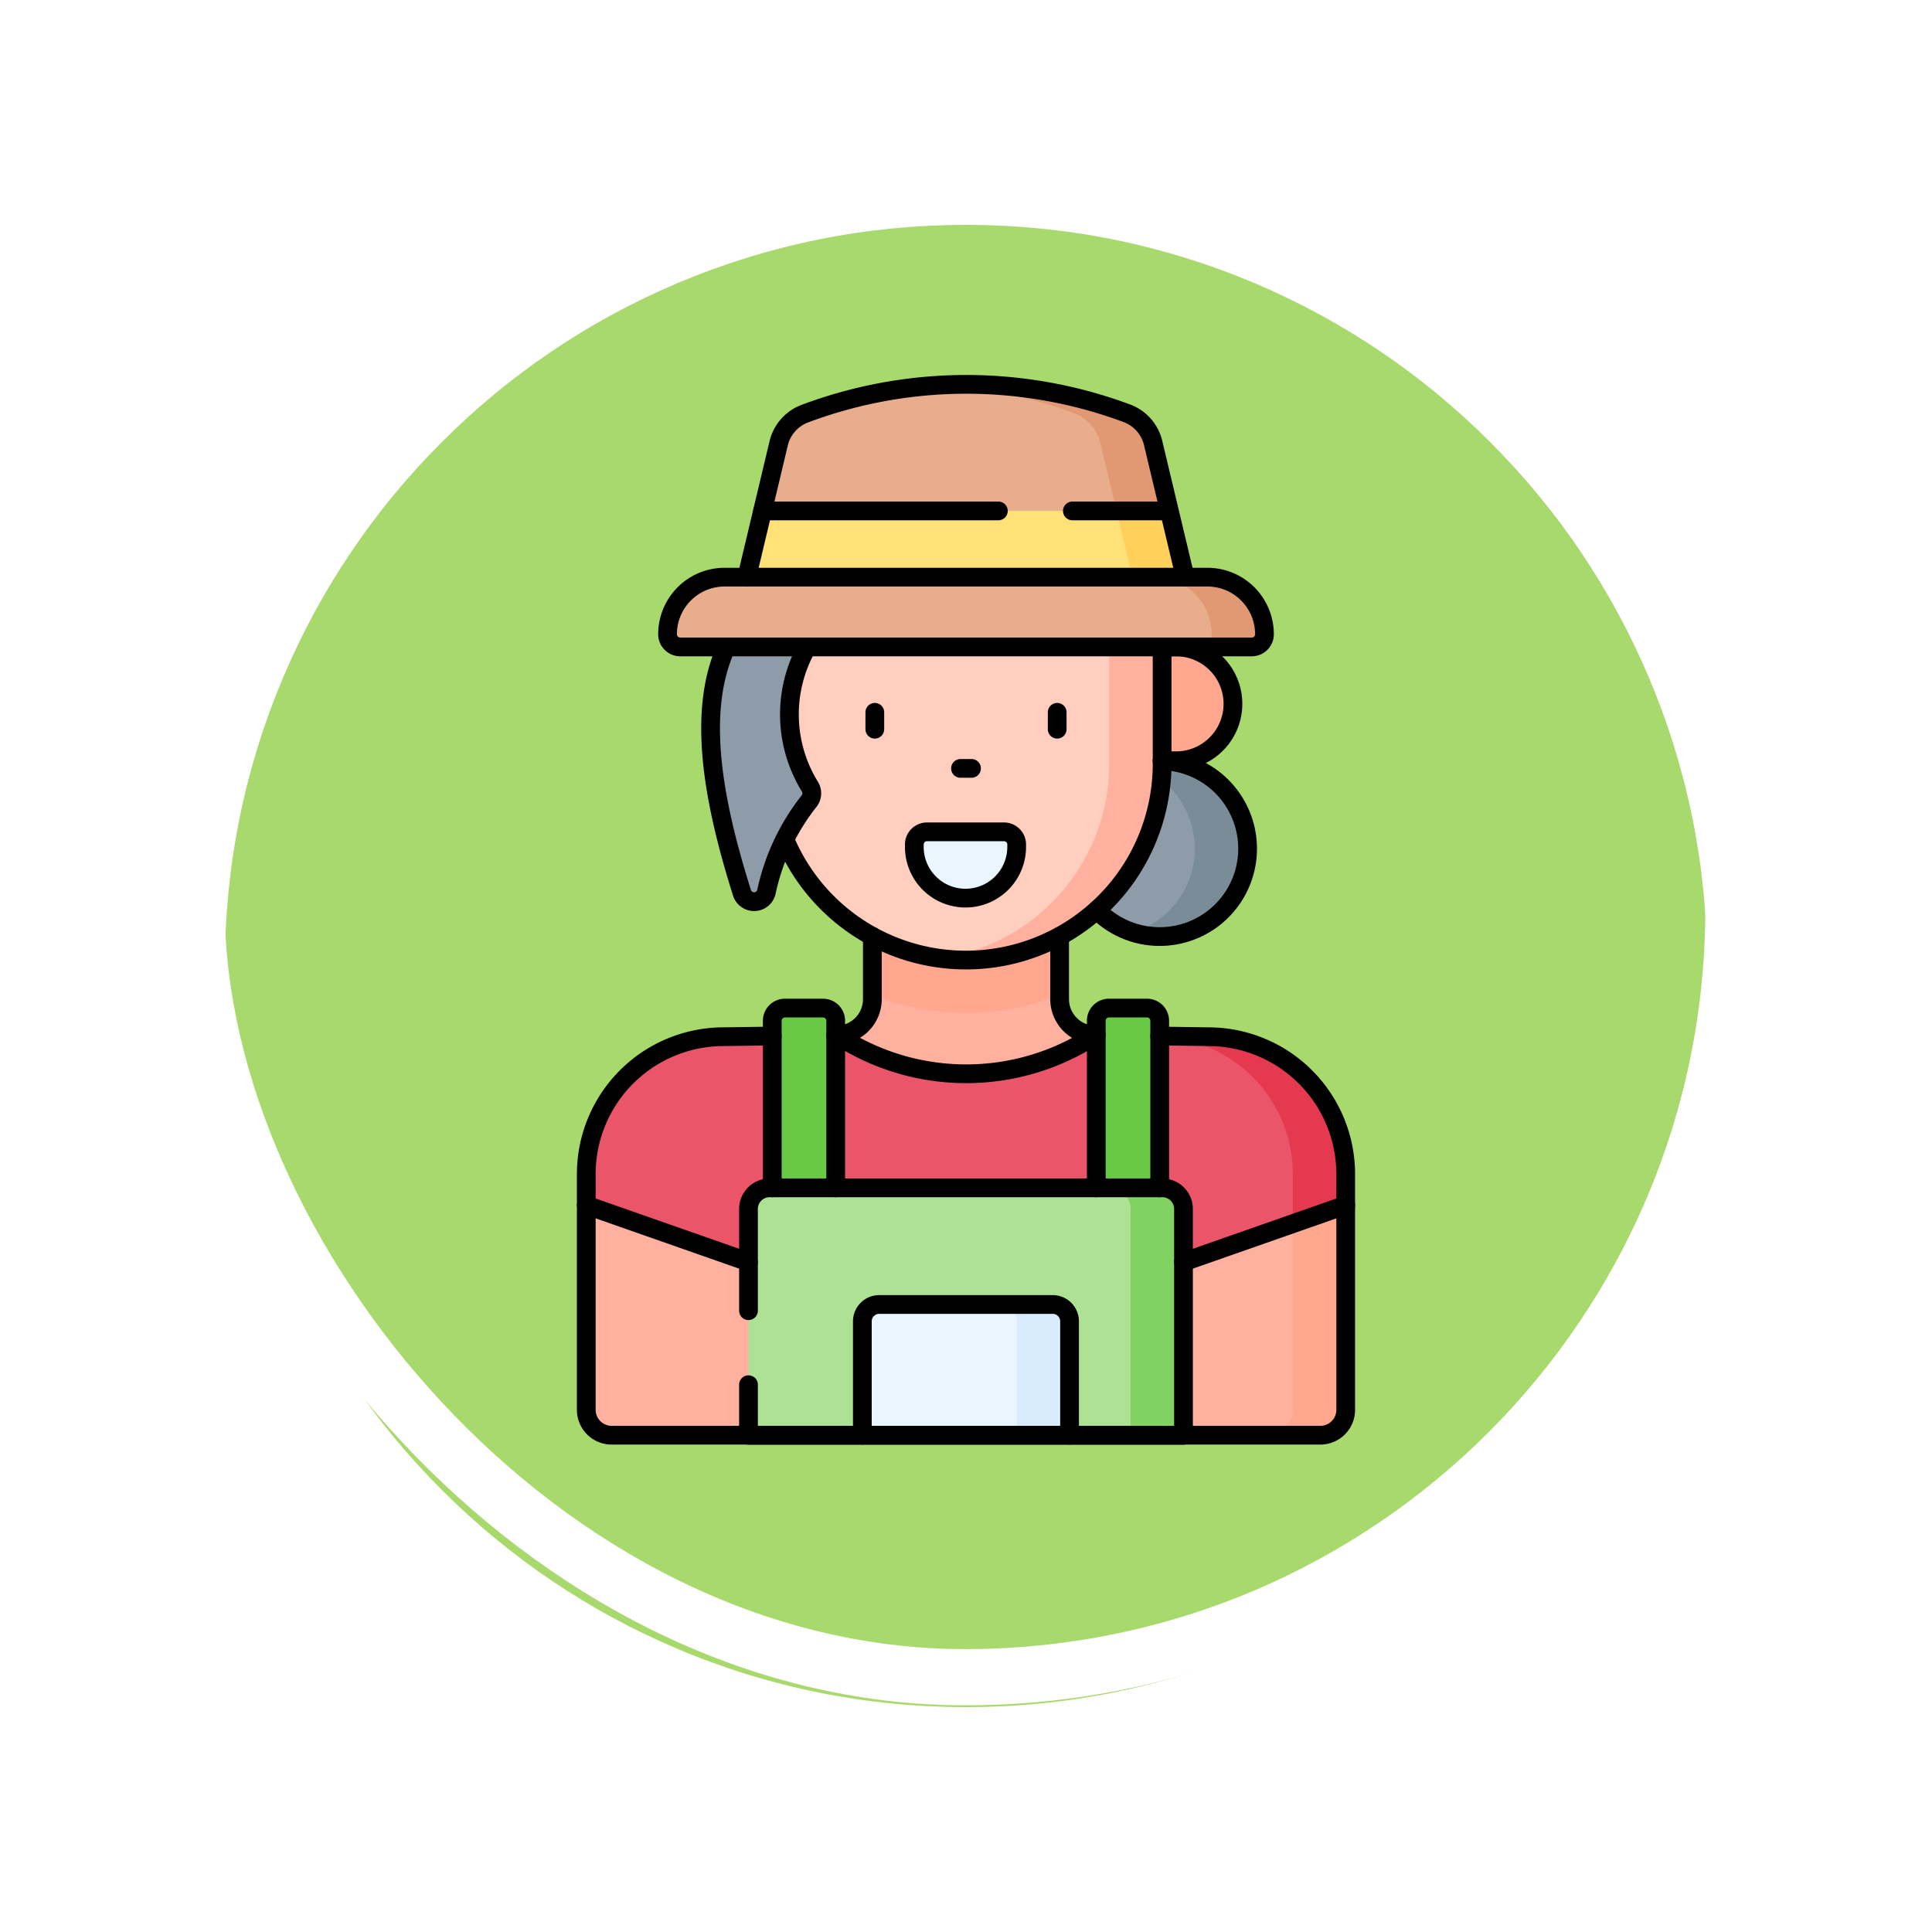 <svg xmlns="http://www.w3.org/2000/svg" xmlns:xlink="http://www.w3.org/1999/xlink" width="103.096" height="103.096" viewBox="0 0 103.096 103.096">
  <defs>
    <filter id="Trazado_896985" x="0" y="0" width="103.096" height="103.096" filterUnits="userSpaceOnUse">
      <feOffset dy="3" input="SourceAlpha"/>
      <feGaussianBlur stdDeviation="3" result="blur"/>
      <feFlood flood-opacity="0.161"/>
      <feComposite operator="in" in2="blur"/>
      <feComposite in="SourceGraphic"/>
    </filter>
  </defs>
  <g id="Grupo_1112426" data-name="Grupo 1112426" transform="translate(-325.891 -3846)">
    <g id="Grupo_1111318" data-name="Grupo 1111318" transform="translate(334.891 3852)">
      <g id="Grupo_1109826" data-name="Grupo 1109826" transform="translate(0 0)">
        <g id="Grupo_1098742" data-name="Grupo 1098742" transform="translate(0)">
          <g transform="matrix(1, 0, 0, 1, -9, -6)" filter="url(#Trazado_896985)">
            <g id="Trazado_896985-2" data-name="Trazado 896985" transform="translate(9 6)" fill="#9ad354" opacity="0.859">
              <path d="M 42.548 83.596 C 37.006 83.596 31.63 82.511 26.571 80.371 C 21.683 78.303 17.293 75.343 13.523 71.573 C 9.752 67.803 6.792 63.413 4.725 58.525 C 2.585 53.466 1.5 48.09 1.5 42.548 C 1.5 37.006 2.585 31.63 4.725 26.571 C 6.792 21.683 9.752 17.293 13.523 13.523 C 17.293 9.752 21.683 6.792 26.571 4.725 C 31.63 2.585 37.006 1.5 42.548 1.5 C 48.09 1.5 53.465 2.585 58.525 4.725 C 63.413 6.792 67.803 9.752 71.573 13.523 C 75.343 17.293 78.303 21.683 80.371 26.571 C 82.511 31.63 83.596 37.006 83.596 42.548 C 83.596 48.09 82.511 53.466 80.371 58.525 C 78.303 63.413 75.343 67.803 71.573 71.573 C 67.803 75.343 63.413 78.303 58.525 80.371 C 53.465 82.511 48.09 83.596 42.548 83.596 Z" stroke="none"/>
              <path d="M 42.548 3 C 37.208 3 32.029 4.045 27.155 6.107 C 22.446 8.098 18.216 10.95 14.583 14.583 C 10.95 18.216 8.098 22.446 6.107 27.155 C 4.045 32.029 3 37.208 3 42.548 C 3 47.888 4.045 53.067 6.107 57.941 C 8.098 62.65 10.95 66.88 14.583 70.513 C 18.216 74.145 22.446 76.997 27.155 78.989 C 32.029 81.051 37.208 82.096 42.548 82.096 C 47.888 82.096 53.067 81.051 57.941 78.989 C 62.65 76.997 66.879 74.145 70.512 70.513 C 74.145 66.88 76.997 62.65 78.989 57.941 C 81.05 53.067 82.096 47.888 82.096 42.548 C 82.096 37.208 81.05 32.029 78.989 27.155 C 76.997 22.446 74.145 18.216 70.512 14.583 C 66.879 10.95 62.65 8.098 57.941 6.107 C 53.067 4.045 47.888 3 42.548 3 M 42.548 0 C 66.046 0 85.096 19.049 85.096 42.548 L 85.096 42.548 C 85.096 66.046 66.046 85.096 42.548 85.096 C 19.049 85.096 0 66.046 0 42.548 L 0 42.548 C 0 19.049 19.049 0 42.548 0 Z" stroke="none" fill="#fff"/>
            </g>
          </g>
          <g id="Rectángulo_400907" data-name="Rectángulo 400907" transform="translate(0)" fill="none" stroke="#fff" stroke-width="3">
            <rect width="85" height="85" rx="42.5" stroke="none"/>
            <rect x="1.5" y="1.5" width="82" height="82" rx="41" fill="none"/>
          </g>
        </g>
      </g>
    </g>
    <g id="farmer_9420515" transform="translate(357.176 3866.51)">
      <g id="Grupo_1102492" data-name="Grupo 1102492" transform="translate(0 0)">
        <path id="Trazado_876384" data-name="Trazado 876384" d="M208.713,239.676h0a1.921,1.921,0,0,1-1.895-1.921V230.06h-9.992v7.694a1.921,1.921,0,0,1-1.894,1.921l.425.257A12.506,12.506,0,0,0,208.713,239.676Z" transform="translate(-181.56 -204.949)" fill="#ffb09e"/>
        <path id="Trazado_876385" data-name="Trazado 876385" d="M107.286,399.073H86.064l-9.652-3.383v10.923a1.354,1.354,0,0,0,1.354,1.354h37.817a1.354,1.354,0,0,0,1.354-1.354V395.69Z" transform="translate(-76.412 -351.892)" fill="#ffb09e"/>
        <path id="Trazado_876386" data-name="Trazado 876386" d="M107.284,327.737l9.652-3.383V322.7a7.334,7.334,0,0,0-7.232-7.333l-6.14-.085h0a12.506,12.506,0,0,1-13.356.257l-.425-.257-6.14.085A7.334,7.334,0,0,0,76.41,322.7v1.654l9.652,3.383Z" transform="translate(-76.41 -280.556)" fill="#eb5569"/>
        <circle id="Elipse_11624" data-name="Elipse 11624" cx="4.691" cy="4.691" r="4.691" transform="translate(25.909 20.085)" fill="#8d9ca8"/>
        <path id="Trazado_876387" data-name="Trazado 876387" d="M336.528,185.521a4.685,4.685,0,0,0-1.41.216,4.692,4.692,0,0,1,0,8.95,4.691,4.691,0,1,0,1.41-9.166Z" transform="translate(-305.929 -165.436)" fill="#7a8c98"/>
        <path id="Trazado_876388" data-name="Trazado 876388" d="M221.713,230.062v7.456a13.275,13.275,0,0,1-9.992,0v-7.456Z" transform="translate(-196.454 -204.951)" fill="#ffa78f"/>
        <path id="Trazado_876389" data-name="Trazado 876389" d="M216.753,137.757H202.166a3.037,3.037,0,0,1-3.037-3.037h0a3.037,3.037,0,0,1,3.037-3.037h14.587a3.037,3.037,0,0,1,3.037,3.037h0A3.037,3.037,0,0,1,216.753,137.757Z" transform="translate(-185.283 -117.672)" fill="#ffa78f"/>
        <path id="Trazado_876390" data-name="Trazado 876390" d="M173.7,98.662h0A10.467,10.467,0,0,0,184.168,88.2V82.029a6.4,6.4,0,0,0-6.4-6.4h-8.127a6.4,6.4,0,0,0-6.4,6.4V88.2A10.467,10.467,0,0,0,173.7,98.662Z" transform="translate(-153.439 -67.94)" fill="#ffcebf"/>
        <path id="Trazado_876391" data-name="Trazado 876391" d="M248.975,75.625h-2.821a6.4,6.4,0,0,1,6.4,6.4v6.166A10.468,10.468,0,0,1,243.5,98.566a10.556,10.556,0,0,0,1.41.095h0a10.467,10.467,0,0,0,10.467-10.467V82.028A6.4,6.4,0,0,0,248.975,75.625Z" transform="translate(-224.648 -67.939)" fill="#ffb09e"/>
        <path id="Trazado_876392" data-name="Trazado 876392" d="M167.769,314.072h-3.385v-10.9a.677.677,0,0,1,.677-.677h2.031a.677.677,0,0,1,.677.677Z" transform="translate(-154.458 -269.209)" fill="#68ca44"/>
        <path id="Trazado_876393" data-name="Trazado 876393" d="M330.443,322.7a7.333,7.333,0,0,0-7.232-7.333l-6.14-.086,3.319.086a7.333,7.333,0,0,1,7.232,7.333v2.642l2.821-.989Z" transform="translate(-289.918 -280.556)" fill="#e53950"/>
        <path id="Trazado_876394" data-name="Trazado 876394" d="M321,314.072h-3.385v-10.9a.677.677,0,0,1,.677-.677h2.031a.677.677,0,0,1,.677.677Z" transform="translate(-290.403 -269.209)" fill="#68ca44"/>
        <path id="Trazado_876395" data-name="Trazado 876395" d="M154.257,387.513h20.957a1.128,1.128,0,0,1,1.128,1.128v12.071H153.129V388.641A1.128,1.128,0,0,1,154.257,387.513Z" transform="translate(-144.473 -344.637)" fill="#ade194"/>
        <path id="Trazado_876396" data-name="Trazado 876396" d="M326.694,387.513h-2.821A1.128,1.128,0,0,1,325,388.641v12.071h2.821V388.641A1.128,1.128,0,0,0,326.694,387.513Z" transform="translate(-295.952 -344.637)" fill="#80d261"/>
        <path id="Trazado_876397" data-name="Trazado 876397" d="M218.042,449.639H206.98v-6.075a.9.9,0,0,1,.9-.9h9.257a.9.9,0,0,1,.9.9v6.075Z" transform="translate(-192.248 -393.564)" fill="#eaf6ff"/>
        <path id="Trazado_876398" data-name="Trazado 876398" d="M275.744,443.565v6.075h-2.821v-6.075a.9.9,0,0,0-.9-.9h2.821A.9.9,0,0,1,275.744,443.565Z" transform="translate(-249.951 -393.564)" fill="#d8ecfe"/>
        <path id="Trazado_876399" data-name="Trazado 876399" d="M136.055,131.7c-1.548,3.4-.764,8.041.838,13.122a.677.677,0,0,0,1.3-.038,11.723,11.723,0,0,1,2.264-4.838.684.684,0,0,0,.08-.76,7.34,7.34,0,0,1-.171-7.486Z" transform="translate(-128.583 -117.686)" fill="#8d9ca8"/>
        <path id="Trazado_876400" data-name="Trazado 876400" d="M234.3,222.669h0a2.731,2.731,0,0,1-2.731-2.731v-.13a.677.677,0,0,1,.677-.677h4.108a.677.677,0,0,1,.677.677v.13A2.731,2.731,0,0,1,234.3,222.669Z" transform="translate(-214.064 -195.253)" fill="#eaf6ff"/>
        <path id="Trazado_876401" data-name="Trazado 876401" d="M399.945,396.679v9.935a1.354,1.354,0,0,1-1.354,1.354h2.821a1.354,1.354,0,0,0,1.354-1.354V395.69Z" transform="translate(-362.24 -351.892)" fill="#ffa78f"/>
        <path id="Trazado_876402" data-name="Trazado 876402" d="M180.648,10.634a2.246,2.246,0,0,0-1.406-1.591A24.553,24.553,0,0,0,162.1,9.05a2.251,2.251,0,0,0-1.433,1.6l-.86,3.6h21.707Z" transform="translate(-150.396 -7.502)" fill="#e8ad8c"/>
        <path id="Trazado_876403" data-name="Trazado 876403" d="M150.378,67.361l-1.2,5.025h24.1l-1.2-5.025Z" transform="translate(-140.969 -60.607)" fill="#ffe177"/>
        <path id="Trazado_876404" data-name="Trazado 876404" d="M330.019,67.361H327.2l1.2,5.025h2.821Z" transform="translate(-298.902 -60.607)" fill="#ffd15b"/>
        <path id="Trazado_876405" data-name="Trazado 876405" d="M255.631,10.642a2.246,2.246,0,0,0-1.406-1.591,24.326,24.326,0,0,0-9.9-1.5,24.759,24.759,0,0,1,7.081,1.5,2.246,2.246,0,0,1,1.406,1.591l.864,3.622H256.5Z" transform="translate(-225.379 -7.51)" fill="#e19974"/>
        <path id="Trazado_876406" data-name="Trazado 876406" d="M146.01,102.406h-30.5a.677.677,0,0,1-.677-.677h0a3.046,3.046,0,0,1,3.046-3.046H143.64a3.046,3.046,0,0,1,3.046,3.046h0A.677.677,0,0,1,146.01,102.406Z" transform="translate(-110.496 -88.395)" fill="#e8ad8c"/>
        <path id="Trazado_876407" data-name="Trazado 876407" d="M347.992,98.683h-2.821a3.046,3.046,0,0,1,3.046,3.046h0a.677.677,0,0,1-.677.677h2.821a.677.677,0,0,0,.677-.677h0A3.046,3.046,0,0,0,347.992,98.683Z" transform="translate(-314.847 -88.395)" fill="#e19974"/>
      </g>
      <g id="Grupo_1102493" data-name="Grupo 1102493" transform="translate(0 0)">
        <path id="Trazado_876408" data-name="Trazado 876408" d="M321.357,185.532a4.691,4.691,0,1,1-3.486,7.967" transform="translate(-290.628 -165.445)" fill="none" stroke="#000" stroke-linecap="round" stroke-linejoin="round" stroke-miterlimit="10" stroke-width="1"/>
        <path id="Trazado_876409" data-name="Trazado 876409" d="M196.337,268.562v3.35a1.921,1.921,0,0,1-1.894,1.921h-.062" transform="translate(-181.071 -239.107)" fill="none" stroke="#000" stroke-linecap="round" stroke-linejoin="round" stroke-miterlimit="10" stroke-width="1"/>
        <path id="Trazado_876410" data-name="Trazado 876410" d="M107.011,315.712l2.693.037a7.333,7.333,0,0,1,7.232,7.333v12.577a1.354,1.354,0,0,1-1.354,1.354H77.765a1.354,1.354,0,0,1-1.354-1.354V323.082a7.333,7.333,0,0,1,7.232-7.333l2.693-.037" transform="translate(-76.411 -280.937)" fill="none" stroke="#000" stroke-linecap="round" stroke-linejoin="round" stroke-miterlimit="10" stroke-width="1"/>
        <path id="Trazado_876411" data-name="Trazado 876411" d="M300.281,268.572v3.349a1.921,1.921,0,0,0,1.894,1.921h.062" transform="translate(-275.022 -239.116)" fill="none" stroke="#000" stroke-linecap="round" stroke-linejoin="round" stroke-miterlimit="10" stroke-width="1"/>
        <path id="Trazado_876412" data-name="Trazado 876412" d="M348.762,137.757h.74a3.037,3.037,0,1,0,0-6.075h-.741" transform="translate(-318.032 -117.671)" fill="none" stroke="#000" stroke-linecap="round" stroke-linejoin="round" stroke-miterlimit="10" stroke-width="1"/>
        <path id="Trazado_876413" data-name="Trazado 876413" d="M190.835,131.682c0,.026,0,.053,0,.079v6.166a10.469,10.469,0,0,1-20.086,4.133" transform="translate(-160.107 -117.671)" fill="none" stroke="#000" stroke-linecap="round" stroke-linejoin="round" stroke-miterlimit="10" stroke-width="1"/>
        <line id="Línea_570" data-name="Línea 570" y2="0.903" transform="translate(25.129 17.5)" fill="none" stroke="#000" stroke-linecap="round" stroke-linejoin="round" stroke-miterlimit="10" stroke-width="1"/>
        <path id="Trazado_876414" data-name="Trazado 876414" d="M152.331,17.788l1.7-7.139a2.252,2.252,0,0,1,1.434-1.6,24.55,24.55,0,0,1,17.144-.007,2.246,2.246,0,0,1,1.406,1.591l1.707,7.156" transform="translate(-143.765 -7.5)" fill="none" stroke="#000" stroke-linecap="round" stroke-linejoin="round" stroke-miterlimit="10" stroke-width="1"/>
        <line id="Línea_571" data-name="Línea 571" y2="0.903" transform="translate(15.397 17.5)" fill="none" stroke="#000" stroke-linecap="round" stroke-linejoin="round" stroke-miterlimit="10" stroke-width="1"/>
        <line id="Línea_572" data-name="Línea 572" x2="0.588" transform="translate(19.969 20.493)" fill="none" stroke="#000" stroke-linecap="round" stroke-linejoin="round" stroke-miterlimit="10" stroke-width="1"/>
        <path id="Trazado_876415" data-name="Trazado 876415" d="M146.01,102.406h-30.5a.677.677,0,0,1-.677-.677h0a3.046,3.046,0,0,1,3.046-3.046H143.64a3.046,3.046,0,0,1,3.046,3.046h0A.677.677,0,0,1,146.01,102.406Z" transform="translate(-110.496 -88.395)" fill="none" stroke="#000" stroke-linecap="round" stroke-linejoin="round" stroke-miterlimit="10" stroke-width="1"/>
        <line id="Línea_573" data-name="Línea 573" x1="5.126" transform="translate(25.939 6.754)" fill="none" stroke="#000" stroke-linecap="round" stroke-linejoin="round" stroke-miterlimit="10" stroke-width="1"/>
        <line id="Línea_574" data-name="Línea 574" x1="12.581" transform="translate(9.409 6.754)" fill="none" stroke="#000" stroke-linecap="round" stroke-linejoin="round" stroke-miterlimit="10" stroke-width="1"/>
        <path id="Trazado_876416" data-name="Trazado 876416" d="M164.381,312.085v-8.916a.678.678,0,0,1,.677-.677h2.031a.677.677,0,0,1,.677.677v8.916" transform="translate(-154.456 -269.209)" fill="none" stroke="#000" stroke-linecap="round" stroke-linejoin="round" stroke-miterlimit="10" stroke-width="1"/>
        <path id="Trazado_876417" data-name="Trazado 876417" d="M317.621,312.085v-8.916a.677.677,0,0,1,.677-.677h2.031a.678.678,0,0,1,.677.677v8.916" transform="translate(-290.406 -269.209)" fill="none" stroke="#000" stroke-linecap="round" stroke-linejoin="round" stroke-miterlimit="10" stroke-width="1"/>
        <path id="Trazado_876418" data-name="Trazado 876418" d="M153.131,398.016v2.7h23.213V388.64a1.128,1.128,0,0,0-1.128-1.128H154.259a1.128,1.128,0,0,0-1.128,1.128v5.427" transform="translate(-144.475 -344.636)" fill="none" stroke="#000" stroke-linecap="round" stroke-linejoin="round" stroke-miterlimit="10" stroke-width="1"/>
        <path id="Trazado_876419" data-name="Trazado 876419" d="M206.98,449.639v-6.075a.9.9,0,0,1,.9-.9h9.257a.9.9,0,0,1,.9.9v6.075" transform="translate(-192.248 -393.564)" fill="none" stroke="#000" stroke-linecap="round" stroke-linejoin="round" stroke-miterlimit="10" stroke-width="1"/>
        <path id="Trazado_876420" data-name="Trazado 876420" d="M194.931,315.283l.425.257a12.506,12.506,0,0,0,13.356-.257h0" transform="translate(-181.559 -280.557)" fill="none" stroke="#000" stroke-linecap="round" stroke-linejoin="round" stroke-miterlimit="10" stroke-width="1"/>
        <path id="Trazado_876421" data-name="Trazado 876421" d="M234.3,222.669h0a2.731,2.731,0,0,1-2.731-2.731v-.13a.677.677,0,0,1,.677-.677h4.108a.677.677,0,0,1,.677.677v.13A2.731,2.731,0,0,1,234.3,222.669Z" transform="translate(-214.064 -195.253)" fill="none" stroke="#000" stroke-linecap="round" stroke-linejoin="round" stroke-miterlimit="10" stroke-width="1"/>
        <path id="Trazado_876422" data-name="Trazado 876422" d="M136.055,131.7c-1.548,3.4-.764,8.041.838,13.122a.677.677,0,0,0,1.3-.038,11.723,11.723,0,0,1,2.264-4.838.684.684,0,0,0,.08-.76,7.34,7.34,0,0,1-.171-7.486" transform="translate(-128.583 -117.686)" fill="none" stroke="#000" stroke-linecap="round" stroke-linejoin="round" stroke-miterlimit="10" stroke-width="1"/>
        <line id="Línea_575" data-name="Línea 575" x1="8.656" y1="3.034" transform="translate(0 43.799)" fill="none" stroke="#000" stroke-linecap="round" stroke-linejoin="round" stroke-miterlimit="10" stroke-width="1"/>
        <line id="Línea_576" data-name="Línea 576" y1="3.034" x2="8.656" transform="translate(31.87 43.799)" fill="none" stroke="#000" stroke-linecap="round" stroke-linejoin="round" stroke-miterlimit="10" stroke-width="1"/>
      </g>
    </g>
  </g>
</svg>
